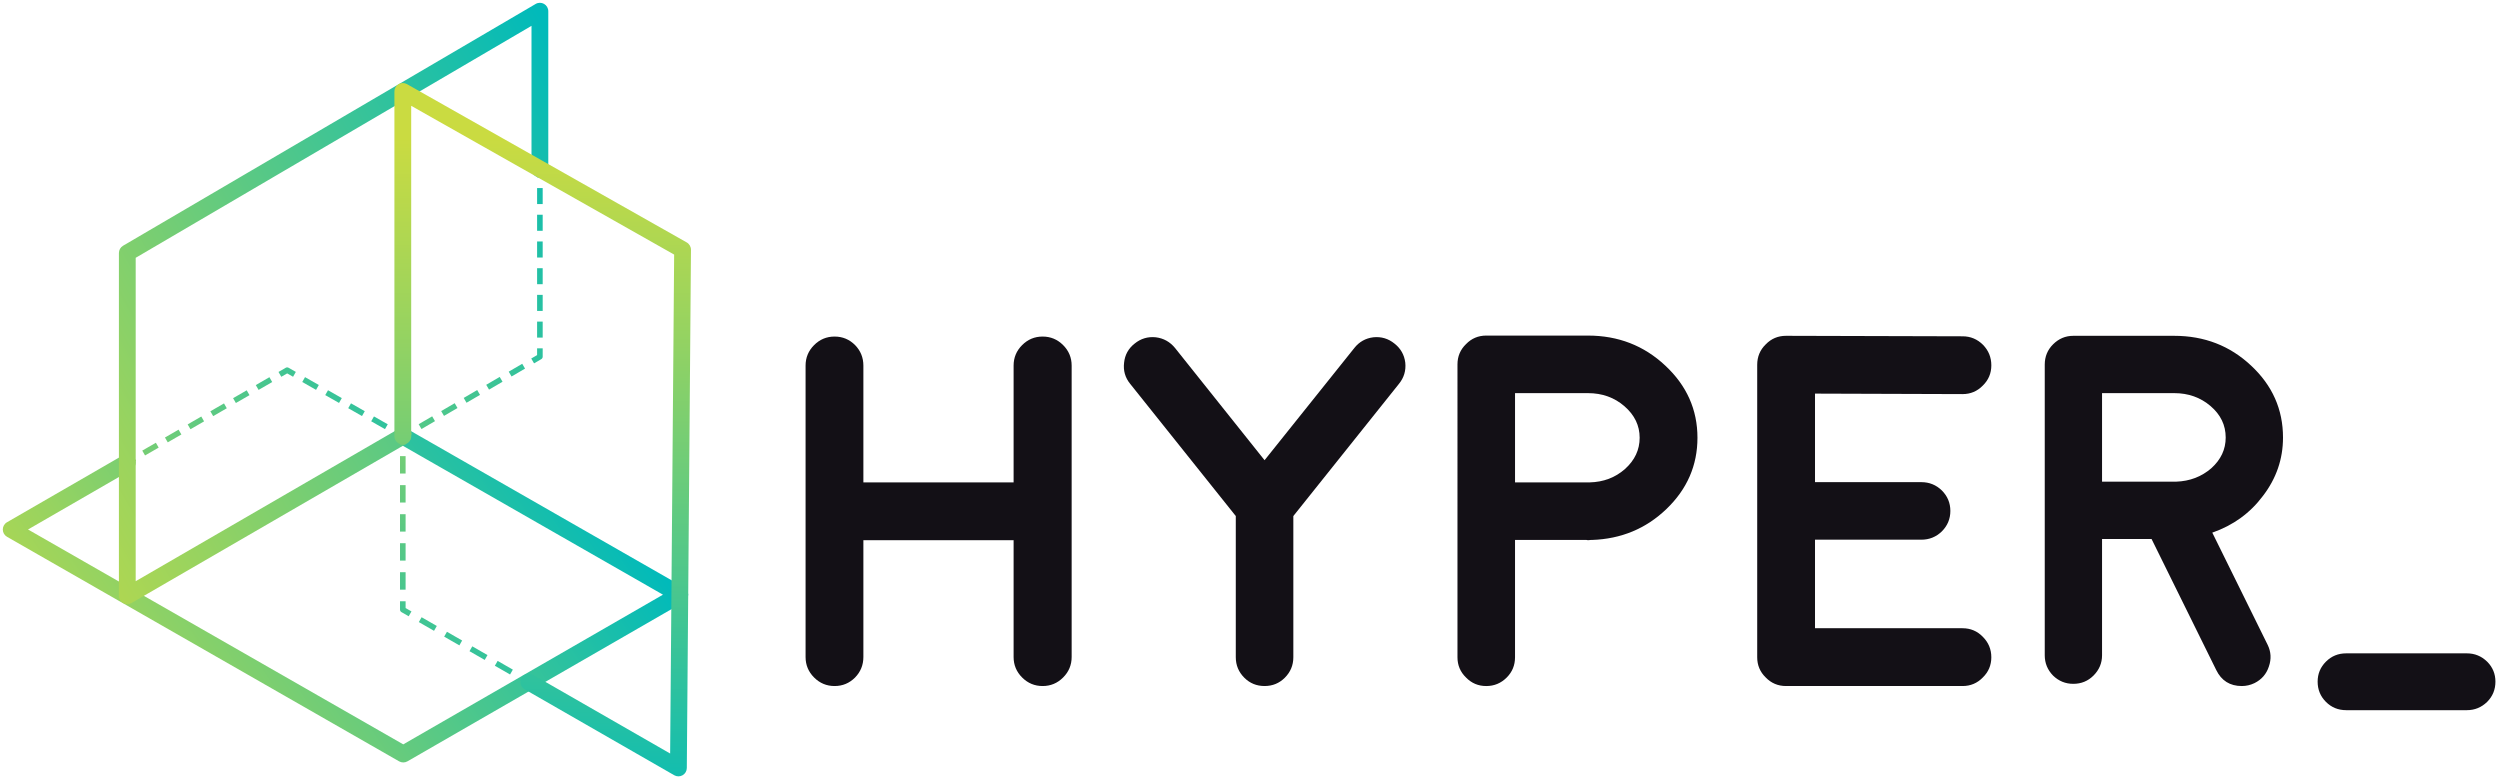 <?xml version="1.0" encoding="utf-8"?>
<!-- Generator: Adobe Illustrator 16.0.0, SVG Export Plug-In . SVG Version: 6.00 Build 0)  -->
<!DOCTYPE svg PUBLIC "-//W3C//DTD SVG 1.1//EN" "http://www.w3.org/Graphics/SVG/1.1/DTD/svg11.dtd">
<svg version="1.1" id="图层_1" xmlns="http://www.w3.org/2000/svg" xmlns:xlink="http://www.w3.org/1999/xlink" x="0px" y="0px"
	 width="446.793px" height="139.247px" viewBox="0 0 446.793 139.247" enable-background="new 0 0 446.793 139.247"
	 xml:space="preserve">
<g>
	<defs>
		<path id="SVGID_1_" d="M70.695,77.194c-0.412,0.72-0.162,1.636,0.556,2.047l47.232,27.039l-46.414,26.752L5.009,94.628
			l18.492-10.678c0.718-0.413,0.962-1.331,0.548-2.049s-1.333-0.962-2.048-0.549L1.25,93.335c-0.465,0.267-0.751,0.764-0.75,1.3
			c0.001,0.537,0.289,1.032,0.755,1.3l70.071,40.129c0.231,0.132,0.488,0.198,0.746,0.198c0.258,0,0.517-0.067,0.748-0.2
			l49.423-28.486c0.466-0.269,0.752-0.766,0.752-1.302c-0.002-0.537-0.29-1.033-0.756-1.3L72.741,76.638
			c-0.235-0.135-0.491-0.199-0.744-0.199C71.477,76.439,70.972,76.71,70.695,77.194"/>
	</defs>
	<clipPath id="SVGID_2_">
		<use xlink:href="#SVGID_1_"  overflow="visible"/>
	</clipPath>
	
		<linearGradient id="SVGID_3_" gradientUnits="userSpaceOnUse" x1="-197.707" y1="367.221" x2="-196.707" y2="367.221" gradientTransform="matrix(97 -64 -64 -97 42685.875 23110.168)">
		<stop  offset="0" style="stop-color:#CADB41"/>
		<stop  offset="0.273" style="stop-color:#97D360"/>
		<stop  offset="0.894" style="stop-color:#17BEAC"/>
		<stop  offset="1" style="stop-color:#01BABA"/>
	</linearGradient>
	<polygon clip-path="url(#SVGID_2_)" fill="url(#SVGID_3_)" points="-27,94.583 85.842,20.13 150.495,118.119 37.651,192.572 	"/>
</g>
<g>
	<defs>
		
			<rect id="SVGID_4_" x="22.9" y="81.527" transform="matrix(-0.5 -0.866 0.866 -0.5 -36.159 143.676)" width="1" height="1.5"/>
	</defs>
	<clipPath id="SVGID_5_">
		<use xlink:href="#SVGID_4_"  overflow="visible"/>
	</clipPath>
	
		<linearGradient id="SVGID_6_" gradientUnits="userSpaceOnUse" x1="-197.706" y1="367.263" x2="-196.706" y2="367.263" gradientTransform="matrix(97 -64 -64 -97 42665.891 23079.918)">
		<stop  offset="0" style="stop-color:#CADB41"/>
		<stop  offset="0.273" style="stop-color:#97D360"/>
		<stop  offset="0.894" style="stop-color:#17BEAC"/>
		<stop  offset="1" style="stop-color:#01BABA"/>
	</linearGradient>
	<polygon clip-path="url(#SVGID_5_)" fill="url(#SVGID_6_)" points="21.758,81.959 23.754,80.642 25.043,82.595 23.046,83.913 	"/>
</g>
<g>
	<defs>
		<path id="SVGID_7_" d="M25.423,80.532l0.5,0.866l2.435-1.406l-0.501-0.865L25.423,80.532z M29.48,78.189l0.5,0.866l2.436-1.406
			l-0.5-0.864L29.48,78.189z M33.539,75.846l0.5,0.866l2.435-1.405l-0.501-0.867L33.539,75.846z M37.596,73.503l0.501,0.866
			l2.434-1.405l-0.499-0.867L37.596,73.503z M41.655,71.161l0.501,0.865l2.434-1.405l-0.5-0.865L41.655,71.161z M45.713,68.817
			l0.5,0.866l2.434-1.405l-0.499-0.867L45.713,68.817z"/>
	</defs>
	<clipPath id="SVGID_8_">
		<use xlink:href="#SVGID_7_"  overflow="visible"/>
	</clipPath>
	
		<linearGradient id="SVGID_9_" gradientUnits="userSpaceOnUse" x1="-197.707" y1="367.263" x2="-196.707" y2="367.263" gradientTransform="matrix(97 -64 -64 -97 42666.406 23080.668)">
		<stop  offset="0" style="stop-color:#CADB41"/>
		<stop  offset="0.273" style="stop-color:#97D360"/>
		<stop  offset="0.894" style="stop-color:#17BEAC"/>
		<stop  offset="1" style="stop-color:#01BABA"/>
	</linearGradient>
	<polygon clip-path="url(#SVGID_8_)" fill="url(#SVGID_9_)" points="18.993,71.654 41.603,56.735 55.077,77.156 32.467,92.074 	"/>
</g>
<g>
	<defs>
		<path id="SVGID_10_" d="M51.07,65.723l-1.299,0.751l0.501,0.866l1.05-0.607l1.055,0.601l0.494-0.869l-1.304-0.742
			c-0.076-0.044-0.162-0.066-0.248-0.066S51.147,65.679,51.07,65.723"/>
	</defs>
	<clipPath id="SVGID_11_">
		<use xlink:href="#SVGID_10_"  overflow="visible"/>
	</clipPath>
	
		<linearGradient id="SVGID_12_" gradientUnits="userSpaceOnUse" x1="-197.706" y1="367.265" x2="-196.706" y2="367.265" gradientTransform="matrix(97 -64 -64 -97 42667.219 23081.918)">
		<stop  offset="0" style="stop-color:#CADB41"/>
		<stop  offset="0.273" style="stop-color:#97D360"/>
		<stop  offset="0.894" style="stop-color:#17BEAC"/>
		<stop  offset="1" style="stop-color:#01BABA"/>
	</linearGradient>
	<polygon clip-path="url(#SVGID_11_)" fill="url(#SVGID_12_)" points="48.997,66.167 51.931,64.232 53.645,66.83 50.711,68.765 	"/>
</g>
<g>
	<defs>
		<path id="SVGID_13_" d="M66.338,75.292l2.464,1.403l0.496-0.869l-2.464-1.403L66.338,75.292z M62.231,72.951l2.464,1.404
			l0.496-0.869l-2.463-1.403L62.231,72.951z M58.125,70.61l2.464,1.404l0.496-0.868l-2.464-1.405L58.125,70.61z M54.018,68.27
			l2.465,1.404l0.496-0.869l-2.465-1.404L54.018,68.27z"/>
	</defs>
	<clipPath id="SVGID_14_">
		<use xlink:href="#SVGID_13_"  overflow="visible"/>
	</clipPath>
	
		<linearGradient id="SVGID_15_" gradientUnits="userSpaceOnUse" x1="-197.706" y1="367.263" x2="-196.706" y2="367.263" gradientTransform="matrix(97 -64 -64 -97 42672.797 23090.418)">
		<stop  offset="0" style="stop-color:#CADB41"/>
		<stop  offset="0.273" style="stop-color:#97D360"/>
		<stop  offset="0.894" style="stop-color:#17BEAC"/>
		<stop  offset="1" style="stop-color:#01BABA"/>
	</linearGradient>
	<polygon clip-path="url(#SVGID_14_)" fill="url(#SVGID_15_)" points="49.746,70.22 64.664,60.377 73.57,73.876 58.652,83.719 	"/>
</g>
<g>
	<defs>
		
			<rect id="SVGID_16_" x="70.594" y="77.067" transform="matrix(-0.869 -0.495 0.495 -0.869 94.929 180.284)" width="1.501" height="1.001"/>
	</defs>
	<clipPath id="SVGID_17_">
		<use xlink:href="#SVGID_16_"  overflow="visible"/>
	</clipPath>
	
		<linearGradient id="SVGID_18_" gradientUnits="userSpaceOnUse" x1="-197.706" y1="367.263" x2="-196.706" y2="367.263" gradientTransform="matrix(97 -64 -64 -97 42678.266 23098.668)">
		<stop  offset="0" style="stop-color:#CADB41"/>
		<stop  offset="0.273" style="stop-color:#97D360"/>
		<stop  offset="0.894" style="stop-color:#17BEAC"/>
		<stop  offset="1" style="stop-color:#01BABA"/>
	</linearGradient>
	<polygon clip-path="url(#SVGID_17_)" fill="url(#SVGID_18_)" points="69.704,77.251 71.698,75.935 72.985,77.885 70.991,79.201 	
		"/>
</g>
<g>
	<defs>
		<path id="SVGID_19_" d="M95.73,0.706L21.992,43.918c-0.459,0.269-0.741,0.763-0.741,1.294v61.259c0,0.536,0.286,1.032,0.751,1.3
			c0.231,0.134,0.49,0.2,0.749,0.2c0.26,0,0.52-0.067,0.752-0.202l49.245-28.532c0.717-0.415,0.961-1.333,0.546-2.05
			c-0.416-0.718-1.334-0.961-2.05-0.546L24.251,103.87V46.072L94.988,4.617v25.582c0,0.828,0.672,1.5,1.501,1.5
			c0.828,0,1.499-0.672,1.499-1.5V2c0-0.538-0.288-1.034-0.753-1.302C97.004,0.566,96.746,0.5,96.489,0.5
			C96.227,0.5,95.965,0.568,95.73,0.706"/>
	</defs>
	<clipPath id="SVGID_20_">
		<use xlink:href="#SVGID_19_"  overflow="visible"/>
	</clipPath>
	
		<linearGradient id="SVGID_21_" gradientUnits="userSpaceOnUse" x1="-197.708" y1="367.263" x2="-196.708" y2="367.263" gradientTransform="matrix(119.5 -67.5 -67.5 -119.5 48406.422 30636.115)">
		<stop  offset="0" style="stop-color:#CADB41"/>
		<stop  offset="0.273" style="stop-color:#97D360"/>
		<stop  offset="0.894" style="stop-color:#17BEAC"/>
		<stop  offset="1" style="stop-color:#01BABA"/>
	</linearGradient>
	<polygon clip-path="url(#SVGID_20_)" fill="url(#SVGID_21_)" points="-24.771,26.496 79.426,-32.36 144.01,81.976 39.813,140.832 	
		"/>
</g>
<g>
	<defs>
		<rect id="SVGID_22_" x="95.988" y="30.2" width="1" height="1.499"/>
	</defs>
	<clipPath id="SVGID_23_">
		<use xlink:href="#SVGID_22_"  overflow="visible"/>
	</clipPath>
	
		<linearGradient id="SVGID_24_" gradientUnits="userSpaceOnUse" x1="-197.707" y1="367.263" x2="-196.707" y2="367.263" gradientTransform="matrix(119.5 -67.5 -67.5 -119.5 48405.266 30634.365)">
		<stop  offset="0" style="stop-color:#CADB41"/>
		<stop  offset="0.273" style="stop-color:#97D360"/>
		<stop  offset="0.894" style="stop-color:#17BEAC"/>
		<stop  offset="1" style="stop-color:#01BABA"/>
	</linearGradient>
	<polygon clip-path="url(#SVGID_23_)" fill="url(#SVGID_24_)" points="95.346,30.563 96.746,29.772 97.63,31.336 96.23,32.127 	"/>
</g>
<g>
	<defs>
		<path id="SVGID_25_" d="M95.988,60.341h1v-2.865h-1V60.341z M95.988,55.567h1v-2.864h-1V55.567z M95.988,50.793h1v-2.864h-1
			V50.793z M95.988,46.02h1v-2.864h-1V46.02z M95.988,41.247h1v-2.865h-1V41.247z M95.988,36.473h1v-2.865h-1V36.473z"/>
	</defs>
	<clipPath id="SVGID_26_">
		<use xlink:href="#SVGID_25_"  overflow="visible"/>
	</clipPath>
	
		<linearGradient id="SVGID_27_" gradientUnits="userSpaceOnUse" x1="-197.708" y1="367.263" x2="-196.708" y2="367.263" gradientTransform="matrix(119.5 -67.5 -67.5 -119.5 48412.234 30646.49)">
		<stop  offset="0" style="stop-color:#CADB41"/>
		<stop  offset="0.273" style="stop-color:#97D360"/>
		<stop  offset="0.894" style="stop-color:#17BEAC"/>
		<stop  offset="1" style="stop-color:#01BABA"/>
	</linearGradient>
	<polygon clip-path="url(#SVGID_26_)" fill="url(#SVGID_27_)" points="84.54,40.075 96.746,33.18 108.436,53.875 96.23,60.77 	"/>
</g>
<g>
	<defs>
		<path id="SVGID_28_" d="M95.988,62.249v1.214l-1.047,0.611l0.504,0.864l1.296-0.756c0.153-0.09,0.247-0.255,0.247-0.432v-1.501
			H95.988z"/>
	</defs>
	<clipPath id="SVGID_29_">
		<use xlink:href="#SVGID_28_"  overflow="visible"/>
	</clipPath>
	
		<linearGradient id="SVGID_30_" gradientUnits="userSpaceOnUse" x1="-197.708" y1="367.263" x2="-196.708" y2="367.263" gradientTransform="matrix(119.5 -67.5 -67.5 -119.5 48419.172 30658.865)">
		<stop  offset="0" style="stop-color:#CADB41"/>
		<stop  offset="0.273" style="stop-color:#97D360"/>
		<stop  offset="0.894" style="stop-color:#17BEAC"/>
		<stop  offset="1" style="stop-color:#01BABA"/>
	</linearGradient>
	<polygon clip-path="url(#SVGID_29_)" fill="url(#SVGID_30_)" points="93.79,62.899 96.493,61.373 98.14,64.288 95.436,65.815 	"/>
</g>
<g>
	<defs>
		<path id="SVGID_31_" d="M74.822,75.812l0.504,0.864l2.414-1.409l-0.503-0.863L74.822,75.812z M78.846,73.465l0.504,0.863
			l2.414-1.408l-0.504-0.863L78.846,73.465z M82.869,71.117l0.504,0.863l2.414-1.408l-0.503-0.863L82.869,71.117z M86.894,68.77
			l0.504,0.863l2.413-1.408l-0.504-0.864L86.894,68.77z M90.917,66.422l0.504,0.863l2.414-1.409l-0.504-0.863L90.917,66.422z"/>
	</defs>
	<clipPath id="SVGID_32_">
		<use xlink:href="#SVGID_31_"  overflow="visible"/>
	</clipPath>
	
		<linearGradient id="SVGID_33_" gradientUnits="userSpaceOnUse" x1="-197.708" y1="367.263" x2="-196.708" y2="367.263" gradientTransform="matrix(119.5 -67.5 -67.5 -119.5 48419.516 30659.365)">
		<stop  offset="0" style="stop-color:#CADB41"/>
		<stop  offset="0.273" style="stop-color:#97D360"/>
		<stop  offset="0.894" style="stop-color:#17BEAC"/>
		<stop  offset="1" style="stop-color:#01BABA"/>
	</linearGradient>
	<polygon clip-path="url(#SVGID_32_)" fill="url(#SVGID_33_)" points="69.828,67.834 89.236,56.872 98.829,73.855 79.421,84.818 	
		"/>
</g>
<g>
	<defs>
		
			<rect id="SVGID_34_" x="72.317" y="76.81" transform="matrix(-0.504 -0.864 0.864 -0.504 42.491 179.532)" width="1" height="1.501"/>
	</defs>
	<clipPath id="SVGID_35_">
		<use xlink:href="#SVGID_34_"  overflow="visible"/>
	</clipPath>
	
		<linearGradient id="SVGID_36_" gradientUnits="userSpaceOnUse" x1="-197.708" y1="367.263" x2="-196.708" y2="367.263" gradientTransform="matrix(119.5 -67.5 -67.5 -119.5 48419.609 30659.49)">
		<stop  offset="0" style="stop-color:#CADB41"/>
		<stop  offset="0.273" style="stop-color:#97D360"/>
		<stop  offset="0.894" style="stop-color:#17BEAC"/>
		<stop  offset="1" style="stop-color:#01BABA"/>
	</linearGradient>
	<polygon clip-path="url(#SVGID_35_)" fill="url(#SVGID_36_)" points="71.223,77.143 73.282,75.98 74.411,77.979 72.353,79.142 	"/>
</g>
<g>
	<defs>
		<path id="SVGID_37_" d="M71.233,15.042c-0.462,0.269-0.745,0.762-0.745,1.296v61.601c0,0.829,0.672,1.5,1.5,1.5
			c0.829,0,1.5-0.671,1.5-1.5V18.91l46.994,26.589l-0.716,89.168l-24.501-14.072c-0.717-0.413-1.635-0.166-2.048,0.553
			c-0.412,0.718-0.166,1.635,0.554,2.048l26.728,15.352c0.231,0.133,0.489,0.199,0.747,0.199c0.258,0,0.516-0.066,0.746-0.198
			c0.463-0.267,0.75-0.757,0.754-1.29l0.743-92.618c0.003-0.544-0.288-1.049-0.763-1.318l-49.999-28.29
			c-0.229-0.13-0.484-0.194-0.739-0.194C71.727,14.838,71.466,14.906,71.233,15.042"/>
	</defs>
	<clipPath id="SVGID_38_">
		<use xlink:href="#SVGID_37_"  overflow="visible"/>
	</clipPath>
	
		<linearGradient id="SVGID_39_" gradientUnits="userSpaceOnUse" x1="-197.707" y1="367.265" x2="-196.707" y2="367.265" gradientTransform="matrix(-0.5 124.5 124.5 0.5 -45726.203 24455.721)">
		<stop  offset="0" style="stop-color:#CADB41"/>
		<stop  offset="0.273" style="stop-color:#97D360"/>
		<stop  offset="0.894" style="stop-color:#17BEAC"/>
		<stop  offset="1" style="stop-color:#01BABA"/>
	</linearGradient>
	<polygon clip-path="url(#SVGID_38_)" fill="url(#SVGID_39_)" points="123.99,14.84 123.491,138.959 69.99,138.745 70.489,14.625 	
		"/>
</g>
<g>
	<defs>
		
			<rect id="SVGID_40_" x="93.118" y="121.021" transform="matrix(-0.867 -0.498 0.498 -0.867 114.719 273.653)" width="1.5" height="1.001"/>
	</defs>
	<clipPath id="SVGID_41_">
		<use xlink:href="#SVGID_40_"  overflow="visible"/>
	</clipPath>
	
		<linearGradient id="SVGID_42_" gradientUnits="userSpaceOnUse" x1="-197.707" y1="367.263" x2="-196.707" y2="367.263" gradientTransform="matrix(-0.5 124.5 124.5 0.5 -45728.953 24455.721)">
		<stop  offset="0" style="stop-color:#CADB41"/>
		<stop  offset="0.273" style="stop-color:#97D360"/>
		<stop  offset="0.894" style="stop-color:#17BEAC"/>
		<stop  offset="1" style="stop-color:#01BABA"/>
	</linearGradient>
	<polygon clip-path="url(#SVGID_41_)" fill="url(#SVGID_42_)" points="94.773,120.714 94.767,122.336 92.961,122.33 92.968,120.707 
			"/>
</g>
<g>
	<defs>
		<path id="SVGID_43_" d="M88.438,118.981l2.718,1.562l0.499-0.868l-2.718-1.562L88.438,118.981z M83.909,116.379l2.718,1.561
			l0.498-0.867l-2.718-1.562L83.909,116.379z M79.38,113.778l2.718,1.562l0.497-0.868l-2.716-1.561L79.38,113.778z M74.852,111.177
			l2.716,1.561l0.498-0.867l-2.717-1.562L74.852,111.177z"/>
	</defs>
	<clipPath id="SVGID_44_">
		<use xlink:href="#SVGID_43_"  overflow="visible"/>
	</clipPath>
	
		<linearGradient id="SVGID_45_" gradientUnits="userSpaceOnUse" x1="-197.707" y1="367.264" x2="-196.707" y2="367.264" gradientTransform="matrix(-0.5 124.5 124.5 0.5 -45739.578 24455.721)">
		<stop  offset="0" style="stop-color:#CADB41"/>
		<stop  offset="0.273" style="stop-color:#97D360"/>
		<stop  offset="0.894" style="stop-color:#17BEAC"/>
		<stop  offset="1" style="stop-color:#01BABA"/>
	</linearGradient>
	<polygon clip-path="url(#SVGID_44_)" fill="url(#SVGID_45_)" points="91.696,110.309 91.655,120.61 74.811,120.542 74.852,110.242 
			"/>
</g>
<g>
	<defs>
		<path id="SVGID_46_" d="M71.488,107.457v1.5c0,0.179,0.096,0.344,0.252,0.434l1.3,0.747l0.498-0.868l-1.05-0.603v-1.21H71.488z"/>
	</defs>
	<clipPath id="SVGID_47_">
		<use xlink:href="#SVGID_46_"  overflow="visible"/>
	</clipPath>
	
		<linearGradient id="SVGID_48_" gradientUnits="userSpaceOnUse" x1="-197.707" y1="367.265" x2="-196.707" y2="367.265" gradientTransform="matrix(-0.5 124.5 124.5 0.5 -45750.328 24455.658)">
		<stop  offset="0" style="stop-color:#CADB41"/>
		<stop  offset="0.273" style="stop-color:#97D360"/>
		<stop  offset="0.894" style="stop-color:#17BEAC"/>
		<stop  offset="1" style="stop-color:#01BABA"/>
	</linearGradient>
	<polygon clip-path="url(#SVGID_47_)" fill="url(#SVGID_48_)" points="73.549,107.457 73.538,110.145 71.477,110.137 
		71.488,107.448 	"/>
</g>
<g>
	<defs>
		<path id="SVGID_49_" d="M71.488,105.38h1v-3.113h-1V105.38z M71.488,100.192h1V97.08h-1V100.192z M71.488,95.003h1v-3.112h-1
			V95.003z M71.488,89.815h1v-3.111h-1V89.815z M71.488,84.627h1v-3.113h-1V84.627z"/>
	</defs>
	<clipPath id="SVGID_50_">
		<use xlink:href="#SVGID_49_"  overflow="visible"/>
	</clipPath>
	
		<linearGradient id="SVGID_51_" gradientUnits="userSpaceOnUse" x1="-197.707" y1="367.263" x2="-196.707" y2="367.263" gradientTransform="matrix(-0.5 124.5 124.5 0.5 -45750.953 24455.658)">
		<stop  offset="0" style="stop-color:#CADB41"/>
		<stop  offset="0.273" style="stop-color:#97D360"/>
		<stop  offset="0.894" style="stop-color:#17BEAC"/>
		<stop  offset="1" style="stop-color:#01BABA"/>
	</linearGradient>
	<polygon clip-path="url(#SVGID_50_)" fill="url(#SVGID_51_)" points="72.584,81.514 72.488,105.384 71.392,105.379 71.488,81.51 	
		"/>
</g>
<g>
	<defs>
		<rect id="SVGID_52_" x="71.488" y="77.939" width="1" height="1.5"/>
	</defs>
	<clipPath id="SVGID_53_">
		<use xlink:href="#SVGID_52_"  overflow="visible"/>
	</clipPath>
	
		<linearGradient id="SVGID_54_" gradientUnits="userSpaceOnUse" x1="-197.707" y1="367.263" x2="-196.707" y2="367.263" gradientTransform="matrix(-0.5 124.5 124.5 0.5 -45750.953 24455.658)">
		<stop  offset="0" style="stop-color:#CADB41"/>
		<stop  offset="0.273" style="stop-color:#97D360"/>
		<stop  offset="0.894" style="stop-color:#17BEAC"/>
		<stop  offset="1" style="stop-color:#01BABA"/>
	</linearGradient>
	<polygon clip-path="url(#SVGID_53_)" fill="url(#SVGID_54_)" points="72.494,77.939 72.488,79.443 71.482,79.439 71.488,77.935 	
		"/>
</g>
<g>
	<defs>
		<rect id="SVGID_55_" x="-197.707" y="-228.017" width="841.89" height="595.28"/>
	</defs>
	<clipPath id="SVGID_56_">
		<use xlink:href="#SVGID_55_"  overflow="visible"/>
	</clipPath>
	<path clip-path="url(#SVGID_56_)" fill="#131016" d="M186.336,122.606c-1.424,0-2.644-0.508-3.661-1.525
		c-1.017-1.016-1.526-2.236-1.526-3.662V96.542h-26.848v20.877c0,1.426-0.495,2.646-1.482,3.662
		c-1.017,1.018-2.238,1.525-3.662,1.525c-1.423,0-2.644-0.508-3.661-1.525c-1.017-1.016-1.525-2.236-1.525-3.662V65.334
		c0-1.423,0.508-2.644,1.525-3.661c1.017-1.017,2.238-1.524,3.661-1.524c1.424,0,2.645,0.507,3.662,1.524
		c0.987,1.017,1.482,2.238,1.482,3.661v20.877h26.848V65.334c0-1.423,0.509-2.644,1.526-3.661s2.237-1.524,3.661-1.524
		c1.424,0,2.644,0.507,3.661,1.524c1.017,1.017,1.526,2.238,1.526,3.661v52.084c0,1.426-0.509,2.646-1.526,3.662
		C188.98,122.098,187.76,122.606,186.336,122.606"/>
	<path clip-path="url(#SVGID_56_)" fill="#131016" d="M249.23,61.413c1.104,0.871,1.743,2.004,1.918,3.399
		c0.146,1.423-0.233,2.687-1.134,3.791l-18.873,23.624v25.237c0,1.424-0.508,2.644-1.524,3.66c-0.988,0.988-2.194,1.481-3.617,1.481
		c-1.425,0-2.63-0.493-3.618-1.481c-1.018-1.017-1.525-2.236-1.525-3.66V92.227l-18.873-23.624c-0.9-1.104-1.264-2.368-1.09-3.791
		c0.146-1.395,0.77-2.528,1.874-3.399c1.104-0.9,2.368-1.28,3.793-1.134c1.394,0.174,2.542,0.814,3.443,1.918L226,82.247
		l16.039-20.05c0.872-1.104,2.005-1.744,3.398-1.918C246.862,60.133,248.126,60.513,249.23,61.413"/>
	<path clip-path="url(#SVGID_56_)" fill="#131016" d="M283.794,59.974c5.405,0,10.01,1.787,13.817,5.361
		c3.835,3.574,5.754,7.875,5.754,12.901c0,4.941-1.848,9.183-5.537,12.727c-3.661,3.518-8.106,5.362-13.336,5.535h-0.043h-0.045
		h-0.087c-0.32,0.03-0.494,0.044-0.523,0.044l-0.261-0.044h-12.771v20.966c0,1.425-0.495,2.63-1.482,3.616
		c-1.018,1.02-2.238,1.527-3.661,1.527s-2.63-0.508-3.617-1.527c-1.018-0.986-1.526-2.191-1.526-3.616V65.118
		c0-1.424,0.509-2.631,1.526-3.618c0.987-1.017,2.194-1.526,3.617-1.526H283.794z M284.099,86.211
		c2.47-0.057,4.576-0.856,6.32-2.396c1.744-1.568,2.616-3.429,2.616-5.579c0-2.178-0.902-4.052-2.703-5.622
		c-1.802-1.57-3.981-2.354-6.538-2.354h-13.031v15.952H284.099z"/>
	<path clip-path="url(#SVGID_56_)" fill="#131016" d="M350.742,112.277c1.423,0,2.629,0.509,3.617,1.525
		c1.017,1.018,1.525,2.238,1.525,3.662c0,1.423-0.509,2.628-1.525,3.615c-0.988,1.019-2.194,1.527-3.617,1.527h-31.557
		c-1.424,0-2.631-0.509-3.617-1.527c-1.018-0.987-1.526-2.192-1.526-3.615v-52.26c0-1.453,0.509-2.674,1.526-3.661
		c0.986-1.017,2.193-1.527,3.617-1.527h0.043l31.514,0.087c1.423,0,2.643,0.51,3.66,1.527c0.987,1.017,1.482,2.237,1.482,3.661
		s-0.509,2.63-1.525,3.618c-0.988,1.017-2.194,1.523-3.617,1.523h-0.043l-26.327-0.087v15.822h19.004
		c1.423,0,2.643,0.496,3.661,1.483c1.016,1.017,1.525,2.236,1.525,3.66c0,1.425-0.51,2.645-1.525,3.661
		c-1.019,0.988-2.238,1.481-3.661,1.481h-19.004v15.822H350.742z"/>
	<path clip-path="url(#SVGID_56_)" fill="#131016" d="M408.013,78.193c0,3.835-1.192,7.308-3.573,10.417
		c-2.296,3.08-5.318,5.273-9.066,6.582l9.894,20.049c0.61,1.25,0.683,2.544,0.218,3.879c-0.435,1.336-1.293,2.326-2.571,2.964
		c-0.727,0.349-1.481,0.523-2.267,0.523c-2.121,0-3.646-0.961-4.576-2.877L384.52,96.325h-8.848v20.79
		c0,1.394-0.509,2.601-1.525,3.618c-0.987,0.986-2.194,1.48-3.618,1.48c-1.394,0-2.601-0.494-3.617-1.48
		c-0.987-1.018-1.481-2.225-1.481-3.618V65.162c0-1.424,0.494-2.631,1.481-3.618c1.017-1.017,2.224-1.527,3.617-1.527h18.045
		c5.376,0,9.952,1.774,13.73,5.318C406.109,68.879,408.013,73.167,408.013,78.193 M388.923,86.082
		c2.44-0.087,4.532-0.887,6.275-2.397c1.714-1.541,2.572-3.37,2.572-5.491c0-2.208-0.902-4.082-2.703-5.622
		c-1.802-1.541-3.966-2.312-6.494-2.312h-12.901v15.822H388.923z"/>
	<path clip-path="url(#SVGID_56_)" fill="#131016" d="M440.876,116.765c1.396,0,2.601,0.496,3.618,1.483
		c0.987,0.986,1.482,2.178,1.482,3.573c0,1.422-0.495,2.629-1.482,3.618c-1.018,0.987-2.223,1.481-3.618,1.481h-21.575
		c-1.424,0-2.631-0.494-3.617-1.481c-0.988-0.989-1.482-2.196-1.482-3.618c0-1.396,0.494-2.587,1.482-3.573
		c0.986-0.987,2.193-1.483,3.617-1.483H440.876z"/>
</g>
</svg>
